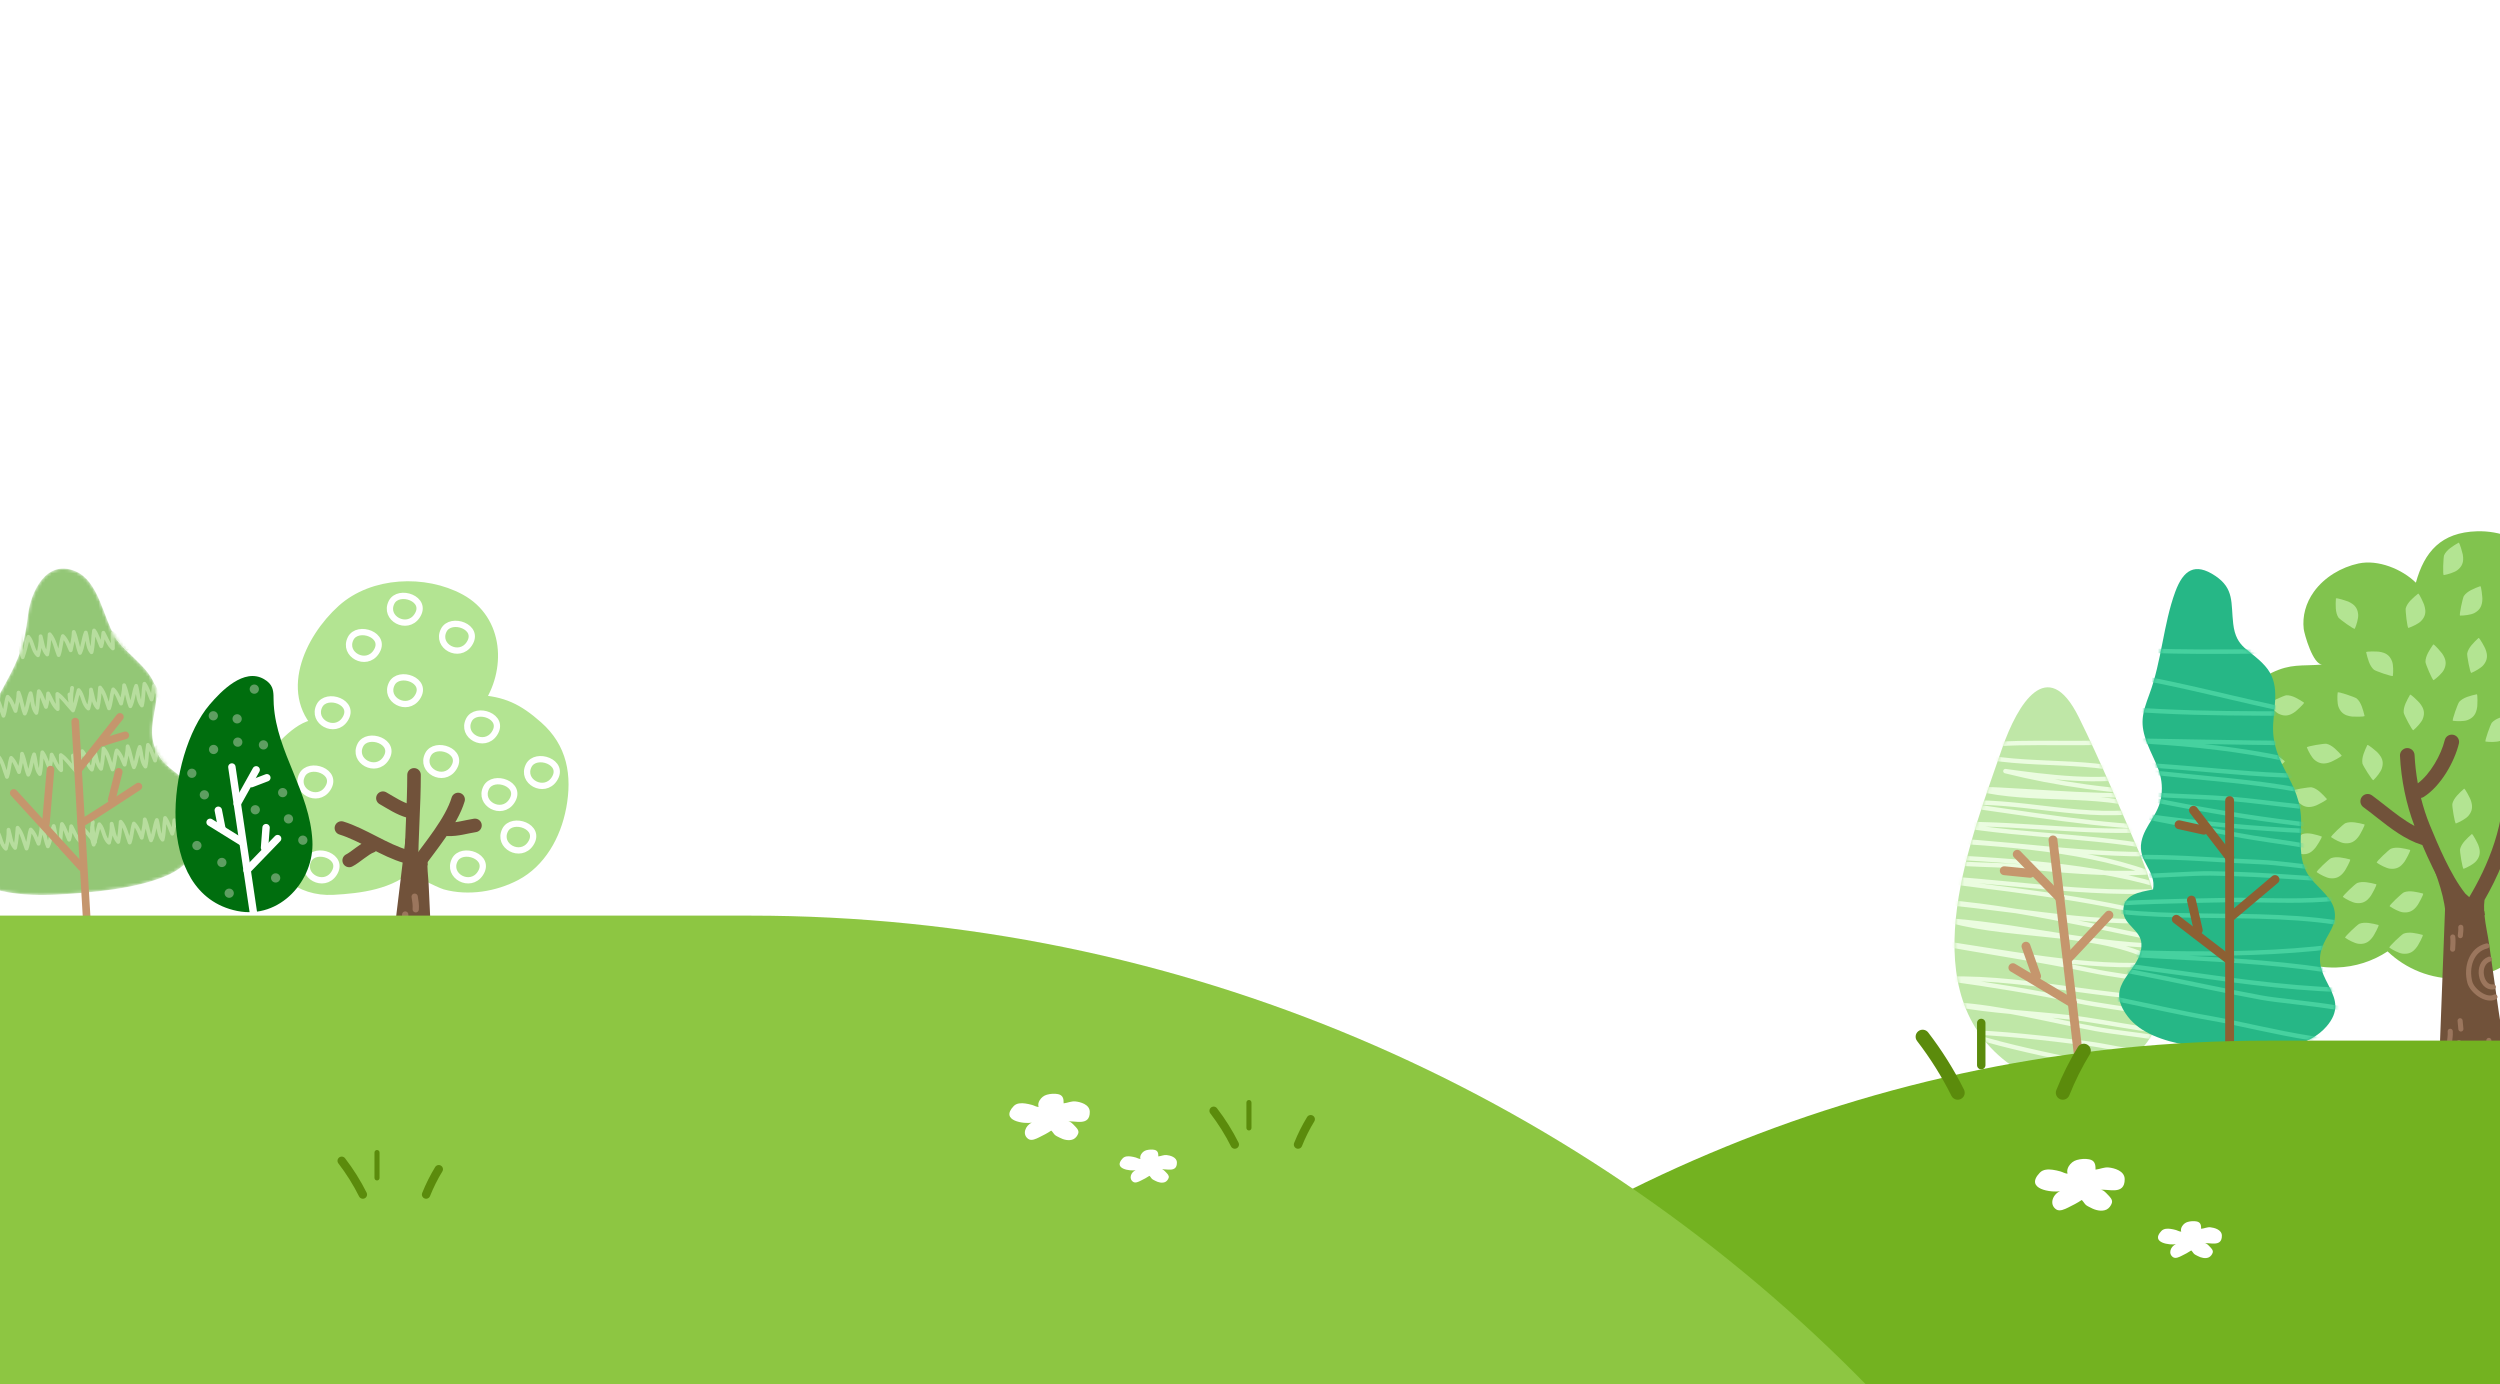 <svg width="800" height="443" viewBox="0 0 800 443" fill="none" xmlns="http://www.w3.org/2000/svg">
<rect y="306" width="800" height="317" fill="white"/>
<mask id="mask0_66_12503" style="mask-type:luminance" maskUnits="userSpaceOnUse" x="-2" y="0" width="800" height="403">
<path d="M798 0H-1.491V403H798V0Z" fill="white"/>
</mask>
<g mask="url(#mask0_66_12503)">
<path d="M346.776 252.002C344.644 237.77 340.815 219.465 322.776 212.052C308.766 206.294 287.365 204.894 274.649 214.11C271.902 194.384 252.346 184.839 236.141 198.562C240.84 174.435 234.646 149.375 207.083 141.973C183.2 135.556 160.07 140.859 148.786 162.345C145.318 146.947 122.814 141.559 112.219 153.129C108.146 111.461 27.727 87.08 -1.947 115.078C-13.443 125.927 -15.564 144.719 -19.445 159.09C-25.342 180.883 -30.072 203.706 -29.351 226.454C-28.598 250.146 -22.468 273.372 -23.55 297.075C-23.985 306.503 -26.996 316.928 -25.268 326.229C58.8 330.046 146.591 328.222 230.202 318.635C255.793 315.697 281.15 310.681 306.751 307.881C323.264 306.079 340.349 306.991 356.575 303.48C355.61 287.901 349.968 262.65 338.376 251.79" fill="white"/>
<path d="M476.69 321.594C494.878 308.189 512.112 289.428 532.474 279.491C538.232 276.681 544.394 275.631 550.545 274.04C560.016 271.59 568.765 266.054 578.299 264.336C576.878 258.015 575.669 250.91 572.816 245.013C569.221 237.558 565.795 229.487 561.044 222.711C556.823 216.697 551.118 213.261 545.72 208.542C541.987 205.276 540.322 201.15 537.288 197.364C529.419 187.544 516.534 181.414 503.935 183.068C488.918 185.051 469.659 194.49 463.221 208.807C451.025 193.058 429.316 194.522 422.083 214.491C414.151 191.234 396.302 172.569 368.718 179.865C344.803 186.186 327.378 202.295 328.291 226.55C317.611 214.916 295.414 221.449 291.989 236.763C267.724 202.656 185.83 221.523 174.026 260.582C169.455 275.716 176.975 293.066 180.75 307.468C186.477 329.293 193.742 351.448 205.683 370.824C218.123 390.995 235.007 408.091 245.866 429.184C250.183 437.584 252.76 448.115 258.89 455.326C333.71 416.797 408.933 371.524 476.69 321.583V321.594Z" fill="white"/>
<path d="M445.692 308.85C447.664 294.597 451.291 276.25 469.246 268.635C483.192 262.717 504.583 261.084 517.394 270.162C519.918 250.405 539.368 240.648 555.722 254.191C550.758 230.127 556.676 204.993 584.144 197.283C607.963 190.602 631.146 195.65 642.663 217.009C645.962 201.567 668.413 195.925 679.124 207.39C682.741 165.679 762.874 140.407 792.866 168.076C804.489 178.798 806.801 197.559 810.852 211.897C816.993 233.617 821.967 256.386 821.5 279.145C821.012 302.837 815.137 326.137 816.484 349.818C817.025 359.246 820.153 369.629 818.52 378.951C734.494 383.702 655.718 429.154 572 420.5C546.388 417.849 522.133 423.014 496.5 420.5C479.967 418.878 452.702 363.764 436.444 360.434C437.239 344.845 442.595 319.53 454.07 308.543" fill="white"/>
<path d="M563.301 156.633C571.605 138.53 593.08 135.019 604.651 152.826C607.09 128.37 620.241 106.152 648.758 106.99C673.479 107.722 694.106 119.451 698.73 143.281C706.493 129.526 729.591 130.841 736.411 144.978C752.297 106.247 836.333 106.035 856.696 141.393C864.586 155.095 861.203 173.697 860.789 188.587C860.163 211.144 858.127 234.37 850.894 255.941C843.365 278.413 830.797 298.892 825.018 321.905C822.716 331.058 822.6 341.918 818.273 350.328C736.655 329.785 653.117 302.784 575.794 269.537C552.134 259.366 529.3 247.255 505.576 237.212C490.284 230.732 473.655 226.691 459.136 218.653C457.068 217.507 479.233 184.482 481.046 181.311C486.943 171.035 492.15 157.375 502.883 151.023C513.88 144.511 528.643 142.252 541.115 144.023C544.222 144.469 565.698 151.426 563.301 156.633Z" fill="white"/>
</g>
<g filter="url(#filter0_f_66_12503)">
<g clip-path="url(#clip0_66_12503)">
<path fill-rule="evenodd" clip-rule="evenodd" d="M179.05 258.21C180.92 248.19 179.33 239.5 171.72 232.78C165.38 227.18 160.8 225 152.52 224.51C159.77 214.16 159.08 198.71 147.04 192.17C135.83 186.08 119.53 186.76 109.86 195.46C99.31 204.96 91.28 222.65 103.96 233.4C99.47 229.59 91.34 238.04 88.94 241.28C77.98 256.09 84.99 285.37 106.65 284.18C115.15 283.71 125.07 282.51 131.39 276.21C130.52 277.07 141.29 282.16 142.57 282.51C149.87 284.52 158.18 283.16 164.82 279.68C172.5 275.65 177.36 267.22 179.04 258.2L179.05 258.21Z" fill="#B3E492" stroke="#B3E492" stroke-width="4.34" stroke-linecap="round" stroke-linejoin="round"/>
<path d="M136.89 276.92C136.86 276.37 136.85 276.07 136.85 276.07L129.79 268.27L124.22 314.29L138.71 314.55C138.41 307.99 138.1 303.07 137.8 296.51C137.59 291.93 137.38 287.36 137.16 282.78C137.02 279.68 136.08 274.71 137.83 271.92C137.35 272.68 136.55 272.98 135.93 273.57C135.35 274.12 134.91 274.84 134.37 275.45" fill="#71523A"/>
<path d="M131.66 277.42C131.66 267.5 132.49 257.91 132.49 247.96" stroke="#71523A" stroke-width="4.34" stroke-linecap="round" stroke-linejoin="round"/>
<path d="M133.32 277C137.65 270.9 144.45 262.98 146.6 255.84" stroke="#71523A" stroke-width="4.34" stroke-linecap="round" stroke-linejoin="round"/>
<path d="M143.28 265.38C146.47 265.47 148.95 264.6 151.99 264.13" stroke="#71523A" stroke-width="4.34" stroke-linecap="round" stroke-linejoin="round"/>
<path d="M122.53 255.42C125.21 256.96 127.84 258.73 130.83 259.57" stroke="#71523A" stroke-width="4.34" stroke-linecap="round" stroke-linejoin="round"/>
<path d="M109.25 264.97C116.15 267.1 123.08 272.16 130 274.1" stroke="#71523A" stroke-width="4.34" stroke-linecap="round" stroke-linejoin="round"/>
<path d="M111.74 275.34C113.61 274.44 116.82 271.42 118.8 270.77" stroke="#71523A" stroke-width="4.34" stroke-linecap="round" stroke-linejoin="round"/>
<path d="M129.67 292.65V296.01" stroke="#9B765D" stroke-width="2.01" stroke-linecap="round" stroke-linejoin="round"/>
<path d="M134.71 301.38V305.41" stroke="#9B765D" stroke-width="2.01" stroke-linecap="round" stroke-linejoin="round"/>
<path d="M132.69 286.94C132.91 288.24 133.15 289.62 133.03 290.97" stroke="#9B765D" stroke-width="2.01" stroke-linecap="round" stroke-linejoin="round"/>
<path d="M120.36 208.68C124.02 203.19 114.44 199.9 112.21 204.32C109.63 209.43 117.16 213.47 120.36 208.68Z" stroke="white" stroke-width="2.01" stroke-linecap="round" stroke-linejoin="round"/>
<path d="M133.45 197.1C137.12 191.61 127.53 188.32 125.3 192.74C122.72 197.85 130.25 201.89 133.45 197.1Z" stroke="white" stroke-width="2.01" stroke-linecap="round" stroke-linejoin="round"/>
<path d="M150.15 206.05C153.82 200.56 144.23 197.27 142 201.69C139.42 206.8 146.95 210.84 150.15 206.05Z" stroke="white" stroke-width="2.01" stroke-linecap="round" stroke-linejoin="round"/>
<path d="M110.37 230.21C114.03 224.72 104.45 221.43 102.22 225.85C99.64 230.96 107.17 235.01 110.37 230.21Z" stroke="white" stroke-width="2.01" stroke-linecap="round" stroke-linejoin="round"/>
<path d="M133.53 223.16C137.2 217.67 127.61 214.38 125.38 218.8C122.8 223.91 130.33 227.95 133.53 223.16Z" stroke="white" stroke-width="2.01" stroke-linecap="round" stroke-linejoin="round"/>
<path d="M158.2 234.75C161.86 229.26 152.28 225.97 150.05 230.39C147.47 235.5 155 239.54 158.2 234.75Z" stroke="white" stroke-width="2.01" stroke-linecap="round" stroke-linejoin="round"/>
<path d="M104.83 252.37C108.5 246.88 98.91 243.59 96.68 248.01C94.1 253.12 101.63 257.17 104.83 252.37Z" stroke="white" stroke-width="2.01" stroke-linecap="round" stroke-linejoin="round"/>
<path d="M95.77 265.96C99.44 260.47 89.85 257.18 87.62 261.6C85.04 266.71 92.57 270.76 95.77 265.96Z" stroke="white" stroke-width="2.01" stroke-linecap="round" stroke-linejoin="round"/>
<path d="M123.46 242.8C127.13 237.31 117.54 234.02 115.31 238.44C112.73 243.55 120.26 247.59 123.46 242.8Z" stroke="white" stroke-width="2.01" stroke-linecap="round" stroke-linejoin="round"/>
<path d="M145.11 245.82C148.78 240.33 139.19 237.04 136.96 241.46C134.38 246.57 141.91 250.61 145.11 245.82Z" stroke="white" stroke-width="2.01" stroke-linecap="round" stroke-linejoin="round"/>
<path d="M153.67 279.56C157.34 274.07 147.75 270.78 145.52 275.2C142.94 280.31 150.47 284.35 153.67 279.56Z" stroke="white" stroke-width="2.01" stroke-linecap="round" stroke-linejoin="round"/>
<path d="M106.84 279.56C110.5 274.07 100.92 270.78 98.69 275.2C96.11 280.31 103.64 284.35 106.84 279.56Z" stroke="white" stroke-width="2.01" stroke-linecap="round" stroke-linejoin="round"/>
<path d="M163.74 256.4C167.41 250.91 157.82 247.62 155.59 252.04C153.01 257.15 160.54 261.2 163.74 256.4Z" stroke="white" stroke-width="2.01" stroke-linecap="round" stroke-linejoin="round"/>
<path d="M169.79 269.99C173.45 264.5 163.87 261.21 161.64 265.63C159.06 270.74 166.59 274.79 169.79 269.99Z" stroke="white" stroke-width="2.01" stroke-linecap="round" stroke-linejoin="round"/>
<path d="M177.34 249.35C181.01 243.86 171.42 240.57 169.19 244.99C166.61 250.1 174.14 254.14 177.34 249.35Z" stroke="white" stroke-width="2.01" stroke-linecap="round" stroke-linejoin="round"/>
<mask id="mask1_66_12503" style="mask-type:luminance" maskUnits="userSpaceOnUse" x="-16" y="181" width="82" height="106">
<path d="M-15.53 271.39C-15.84 266.05 -12.27 260.51 -7.93 256.11C-4.07 252.19 0.83 249.08 -1.62 244.14C-5.55 236.21 -4.28 229.68 -0.35 222.56C4.96 212.92 7.62 208.41 8.94 197C9.82 189.35 14.79 178.94 24.05 182.76C31.58 185.87 33.01 197.55 36.74 203.7C40.75 210.3 51.1 215.08 50.05 223.83C49.29 230.15 46.95 235.46 50.85 241.83C54.77 248.22 64.64 250.6 65.62 258.99C66.43 265.93 63.18 275.62 54.16 279.82C44.2 284.46 29.02 285.7 17.89 286.29C4.72 286.99 -10.42 284.77 -14.65 275.05C-15.17 273.85 -15.45 272.63 -15.52 271.39H-15.53Z" fill="white"/>
</mask>
<g mask="url(#mask1_66_12503)">
<path fill-rule="evenodd" clip-rule="evenodd" d="M-15.53 271.39C-15.84 266.05 -12.27 260.51 -7.93 256.11C-4.07 252.19 0.83 249.08 -1.62 244.14C-5.55 236.21 -4.28 229.68 -0.35 222.56C4.96 212.92 7.62 208.41 8.94 197C9.82 189.35 14.79 178.94 24.05 182.76C31.58 185.87 33.01 197.55 36.74 203.7C40.75 210.3 51.1 215.08 50.05 223.83C49.29 230.15 46.95 235.46 50.85 241.83C54.77 248.22 64.64 250.6 65.62 258.99C66.43 265.93 63.18 275.62 54.16 279.82C44.2 284.46 29.02 285.7 17.89 286.29C4.72 286.99 -10.42 284.77 -14.65 275.05C-15.17 273.85 -15.45 272.63 -15.52 271.39H-15.53Z" fill="#93C776"/>
<path d="M6.96 203.07C6.64 205.45 6.38 208.09 7.25 210.31C8.04 208.2 8.44 205.94 9.06 203.78C10.51 205.35 10.36 208.15 12.15 209.69C12.69 207.68 13.07 205.63 13 203.61C13.6 205.53 13.65 207.87 15.1 209.44C15.58 207.3 15.76 205.13 15.9 202.96C17.41 204.66 17.89 207.45 18.77 209.63C19.47 207.73 19.49 205.4 20.11 203.55C21.44 204.84 21.92 206.67 22.63 208.1C23.04 206.15 23.57 204.2 23.6 202.22C24.54 204.38 24.71 206.75 25.6 208.94C26.57 206.97 26.61 204.47 27.46 202.41C28.08 204.43 27.95 207.12 29.29 208.71C29.86 206.41 29.7 204.06 30.1 201.76C31.08 203.03 31.68 205.25 32.39 206.8C32.84 205.47 32.92 203.91 33.08 202.48C34.02 204.1 34.66 206.27 36.12 207.5C36.18 205.9 35.99 204.24 36.01 202.64C37.79 203.8 39.11 205.92 40.68 207.54C40.35 205.96 39.97 204.43 39.88 202.81" stroke="#B7DD9E" stroke-width="1.22" stroke-linecap="round" stroke-linejoin="round"/>
<path d="M-10.71 222.48C-11.03 224.86 -11.29 227.5 -10.42 229.72C-9.63 227.61 -9.24 225.35 -8.6 223.19C-7.15 224.76 -7.3 227.56 -5.51 229.1C-4.97 227.09 -4.59 225.04 -4.66 223.02C-4.06 224.94 -4.01 227.28 -2.56 228.85C-2.08 226.71 -1.9 224.54 -1.76 222.38C-0.25 224.08 0.22 226.87 1.11 229.05C1.81 227.15 1.82 224.82 2.45 222.96C3.78 224.25 4.26 226.08 4.96 227.51C5.37 225.56 5.9 223.61 5.93 221.63C6.87 223.79 7.03 226.15 7.93 228.35C8.9 226.38 8.94 223.88 9.79 221.83C10.41 223.85 10.28 226.54 11.62 228.13C12.19 225.83 12.04 223.48 12.43 221.18C13.41 222.45 14 224.67 14.72 226.22C15.17 224.89 15.25 223.33 15.41 221.9C16.35 223.52 16.99 225.69 18.46 226.92C18.52 225.32 18.33 223.66 18.35 222.06C20.13 223.22 21.45 225.34 23.02 226.96C22.69 225.38 22.3 223.85 22.22 222.23" stroke="#B7DD9E" stroke-width="1.22" stroke-linecap="round" stroke-linejoin="round"/>
<path d="M23.07 220.11C22.75 222.49 22.49 225.13 23.36 227.35C24.15 225.24 24.55 222.98 25.18 220.82C26.63 222.39 26.48 225.19 28.27 226.73C28.81 224.72 29.19 222.67 29.12 220.65C29.72 222.57 29.77 224.91 31.22 226.48C31.7 224.34 31.88 222.17 32.02 220.01C33.53 221.71 34.01 224.5 34.89 226.68C35.59 224.78 35.61 222.45 36.23 220.6C37.56 221.89 38.04 223.72 38.75 225.15C39.16 223.2 39.69 221.25 39.72 219.27C40.66 221.43 40.82 223.79 41.72 225.99C42.69 224.02 42.73 221.52 43.58 219.46C44.2 221.48 44.07 224.17 45.41 225.76C45.98 223.45 45.82 221.1 46.22 218.8C47.2 220.07 47.8 222.29 48.51 223.84C48.96 222.51 49.04 220.95 49.2 219.52C50.14 221.14 50.78 223.31 52.24 224.54C52.3 222.94 52.11 221.28 52.13 219.68C53.9 220.84 55.23 222.96 56.8 224.58C56.48 223 56.09 221.47 56 219.85" stroke="#B7DD9E" stroke-width="1.22" stroke-linecap="round" stroke-linejoin="round"/>
<path d="M-9.58 242.03C-9.9 244.41 -10.16 247.05 -9.29 249.28C-8.5 247.17 -8.1 244.91 -7.48 242.75C-6.03 244.32 -6.18 247.12 -4.39 248.66C-3.85 246.65 -3.47 244.6 -3.54 242.58C-2.94 244.5 -2.89 246.84 -1.44 248.41C-0.96 246.27 -0.78 244.1 -0.64 241.94C0.88 243.64 1.35 246.43 2.23 248.61C2.93 246.71 2.95 244.38 3.57 242.52C4.9 243.81 5.38 245.64 6.08 247.07C6.49 245.12 7.02 243.17 7.05 241.19C7.99 243.35 8.15 245.72 9.05 247.91C10.02 245.94 10.06 243.44 10.91 241.39C11.53 243.41 11.4 246.1 12.74 247.69C13.31 245.39 13.15 243.04 13.55 240.74C14.53 242.01 15.13 244.23 15.84 245.78C16.29 244.45 16.37 242.9 16.53 241.46C17.47 243.08 18.11 245.25 19.57 246.48C19.63 244.88 19.44 243.22 19.46 241.62C21.24 242.77 22.56 244.9 24.13 246.52C23.8 244.94 23.42 243.41 23.33 241.79" stroke="#B7DD9E" stroke-width="1.22" stroke-linecap="round" stroke-linejoin="round"/>
<path d="M24.21 239.66C23.89 242.04 23.63 244.68 24.5 246.9C25.29 244.79 25.69 242.53 26.31 240.37C27.76 241.94 27.61 244.74 29.4 246.28C29.94 244.27 30.32 242.22 30.25 240.2C30.85 242.12 30.9 244.46 32.35 246.03C32.83 243.89 33.01 241.72 33.15 239.56C34.66 241.26 35.14 244.05 36.02 246.23C36.72 244.33 36.74 242 37.36 240.14C38.69 241.43 39.17 243.26 39.88 244.69C40.29 242.74 40.82 240.79 40.85 238.81C41.79 240.97 41.96 243.33 42.85 245.53C43.82 243.56 43.86 241.06 44.71 239.01C45.33 241.03 45.2 243.72 46.54 245.31C47.11 243 46.95 240.66 47.35 238.35C48.33 239.63 48.93 241.84 49.63 243.39C50.08 242.06 50.16 240.5 50.32 239.07C51.26 240.69 51.9 242.86 53.36 244.09C53.42 242.49 53.23 240.83 53.25 239.23C55.03 240.38 56.35 242.51 57.92 244.13C57.6 242.55 57.21 241.02 57.12 239.4" stroke="#B7DD9E" stroke-width="1.22" stroke-linecap="round" stroke-linejoin="round"/>
<path d="M-3.31 264.97C-3.63 267.35 -3.89 269.99 -3.02 272.21C-2.23 270.1 -1.84 267.84 -1.21 265.68C0.24 267.25 0.09 270.05 1.88 271.59C2.42 269.58 2.8 267.53 2.73 265.51C3.33 267.43 3.38 269.77 4.83 271.34C5.3 269.2 5.49 267.03 5.63 264.87C7.14 266.57 7.62 269.36 8.5 271.54C9.2 269.64 9.21 267.31 9.84 265.45C11.17 266.74 11.65 268.57 12.35 270C12.76 268.05 13.29 266.1 13.32 264.12C14.26 266.28 14.43 268.64 15.32 270.84C16.29 268.87 16.33 266.37 17.18 264.32C17.8 266.34 17.67 269.03 19.01 270.62C19.58 268.32 19.43 265.97 19.82 263.67C20.8 264.94 21.39 267.16 22.11 268.71C22.56 267.38 22.64 265.82 22.8 264.39C23.74 266.01 24.38 268.18 25.85 269.4C25.91 267.8 25.72 266.14 25.74 264.54C27.51 265.7 28.84 267.82 30.41 269.44C30.08 267.86 29.7 266.33 29.61 264.71" stroke="#B7DD9E" stroke-width="1.22" stroke-linecap="round" stroke-linejoin="round"/>
<path d="M29.69 263.05C29.37 265.43 29.11 268.07 29.98 270.29C30.77 268.18 31.16 265.92 31.79 263.76C33.24 265.33 33.09 268.13 34.88 269.67C35.42 267.66 35.8 265.61 35.73 263.59C36.33 265.51 36.38 267.85 37.83 269.42C38.3 267.28 38.49 265.11 38.63 262.95C40.14 264.65 40.62 267.44 41.5 269.62C42.2 267.72 42.21 265.39 42.84 263.53C44.17 264.82 44.65 266.65 45.36 268.08C45.77 266.13 46.3 264.18 46.33 262.2C47.27 264.36 47.44 266.72 48.33 268.92C49.3 266.95 49.34 264.45 50.19 262.4C50.81 264.42 50.68 267.11 52.02 268.7C52.59 266.4 52.44 264.05 52.83 261.75C53.81 263.02 54.4 265.24 55.11 266.79C55.56 265.46 55.64 263.9 55.8 262.47C56.74 264.09 57.38 266.26 58.85 267.48C58.91 265.88 58.72 264.22 58.74 262.62C60.51 263.78 61.84 265.9 63.41 267.52C63.08 265.94 62.69 264.41 62.61 262.79" stroke="#B7DD9E" stroke-width="1.22" stroke-linecap="round" stroke-linejoin="round"/>
<path d="M63.47 260.68C63.15 263.06 62.89 265.7 63.76 267.92C64.55 265.81 64.94 263.55 65.57 261.39C67.02 262.96 66.87 265.76 68.66 267.3C69.2 265.29 69.58 263.24 69.51 261.22C70.11 263.14 70.16 265.48 71.61 267.05C72.09 264.91 72.27 262.74 72.41 260.58C73.93 262.28 74.4 265.07 75.28 267.25C75.98 265.35 75.99 263.02 76.62 261.16C77.95 262.45 78.43 264.28 79.13 265.71C79.54 263.76 80.07 261.81 80.1 259.83C81.04 261.99 81.2 264.35 82.1 266.55C83.07 264.58 83.11 262.08 83.96 260.02C84.58 262.04 84.45 264.73 85.79 266.32C86.36 264.02 86.21 261.67 86.6 259.37C87.58 260.64 88.17 262.86 88.88 264.41C89.33 263.08 89.41 261.52 89.57 260.09C90.51 261.71 91.15 263.88 92.62 265.11C92.68 263.51 92.49 261.85 92.51 260.25C94.29 261.41 95.61 263.53 97.18 265.15C96.85 263.57 96.47 262.04 96.38 260.42" stroke="#B7DD9E" stroke-width="1.22" stroke-linecap="round" stroke-linejoin="round"/>
</g>
<path d="M24.08 230.91L28.41 305.39" stroke="#C5966D" stroke-width="2.45" stroke-linecap="round" stroke-linejoin="round"/>
<path d="M4.4 253.74L26.12 277.55" stroke="#C5966D" stroke-width="2.45" stroke-linecap="round" stroke-linejoin="round"/>
<path d="M14.67 263.55L16.16 246.28" stroke="#C5966D" stroke-width="2.45" stroke-linecap="round" stroke-linejoin="round"/>
<path d="M25.02 246.35L38.37 229.4" stroke="#C5966D" stroke-width="2.45" stroke-linecap="round" stroke-linejoin="round"/>
<path d="M32.83 237.58C34.18 237.04 40.09 235.31 40.09 235.31" stroke="#C5966D" stroke-width="2.45" stroke-linecap="round" stroke-linejoin="round"/>
<path d="M26.02 263.39C27.38 262.85 44.29 251.7 44.29 251.7" stroke="#C5966D" stroke-width="2.45" stroke-linecap="round" stroke-linejoin="round"/>
<path d="M38 246.98L35.75 255.89" stroke="#C5966D" stroke-width="2.45" stroke-linecap="round" stroke-linejoin="round"/>
<path fill-rule="evenodd" clip-rule="evenodd" d="M87.6 225.5C88.58 240.91 99.16 253.32 99.97 269.13C100.61 281.56 89.72 294.32 75.87 291.5C48.75 285.98 53.46 241.51 67.05 225.52C70.8 221.1 78.09 213.63 84.46 217.31C85.86 218.11 86.61 218.99 87.03 219.94C87.71 221.52 87.46 223.34 87.6 225.5Z" fill="#006E0E"/>
<path d="M71.01 265.19L69.85 259.28" stroke="white" stroke-width="2.37" stroke-linecap="round" stroke-linejoin="round"/>
<path d="M74.2 245.44L83.15 305.99" stroke="white" stroke-width="2.37" stroke-linecap="round" stroke-linejoin="round"/>
<path d="M67.23 263.14L77.43 269.45" stroke="white" stroke-width="2.37" stroke-linecap="round" stroke-linejoin="round"/>
<path d="M79.05 278.48L88.84 268.35" stroke="white" stroke-width="2.37" stroke-linecap="round" stroke-linejoin="round"/>
<path d="M84.65 271.28L85.14 264.84" stroke="white" stroke-width="2.37" stroke-linecap="round" stroke-linejoin="round"/>
<path d="M75.91 257.23L81.97 246.35" stroke="white" stroke-width="2.37" stroke-linecap="round" stroke-linejoin="round"/>
<path d="M80.46 250.77L85.39 248.88" stroke="white" stroke-width="2.37" stroke-linecap="round" stroke-linejoin="round"/>
<path fill-rule="evenodd" clip-rule="evenodd" d="M77.35 229.81C77.47 230.62 76.91 231.37 76.1 231.49C75.29 231.61 74.54 231.05 74.42 230.24C74.3 229.43 74.86 228.68 75.67 228.56C76.48 228.44 77.23 229 77.35 229.81Z" fill="#5E9E61"/>
<path fill-rule="evenodd" clip-rule="evenodd" d="M69.81 239.61C69.93 240.42 69.37 241.17 68.56 241.29C67.75 241.41 67 240.85 66.88 240.04C66.76 239.23 67.32 238.48 68.13 238.36C68.94 238.24 69.69 238.8 69.81 239.61Z" fill="#5E9E61"/>
<path fill-rule="evenodd" clip-rule="evenodd" d="M91.92 253.42C92.04 254.23 91.48 254.98 90.67 255.1C89.86 255.22 89.11 254.66 88.99 253.85C88.87 253.04 89.43 252.29 90.24 252.17C91.05 252.05 91.8 252.61 91.92 253.42Z" fill="#5E9E61"/>
<path fill-rule="evenodd" clip-rule="evenodd" d="M66.86 254.13C66.98 254.94 66.42 255.69 65.61 255.81C64.8 255.93 64.05 255.37 63.93 254.56C63.81 253.75 64.37 253 65.18 252.88C65.99 252.76 66.74 253.32 66.86 254.13Z" fill="#5E9E61"/>
<path fill-rule="evenodd" clip-rule="evenodd" d="M85.77 238.15C85.89 238.96 85.33 239.71 84.52 239.83C83.71 239.95 82.96 239.39 82.84 238.58C82.72 237.77 83.28 237.02 84.09 236.9C84.9 236.78 85.65 237.34 85.77 238.15Z" fill="#5E9E61"/>
<path fill-rule="evenodd" clip-rule="evenodd" d="M82.84 220.31C82.96 221.12 82.4 221.87 81.59 221.99C80.78 222.11 80.03 221.55 79.91 220.74C79.79 219.93 80.35 219.18 81.16 219.06C81.97 218.94 82.72 219.5 82.84 220.31Z" fill="#5E9E61"/>
<path fill-rule="evenodd" clip-rule="evenodd" d="M64.47 270.36C64.59 271.17 64.03 271.92 63.22 272.04C62.41 272.16 61.66 271.6 61.54 270.79C61.42 269.98 61.98 269.23 62.79 269.11C63.6 268.99 64.35 269.55 64.47 270.36Z" fill="#5E9E61"/>
<path fill-rule="evenodd" clip-rule="evenodd" d="M83.15 258.91C83.27 259.72 82.71 260.47 81.9 260.59C81.09 260.71 80.34 260.15 80.22 259.34C80.1 258.53 80.66 257.78 81.47 257.66C82.28 257.54 83.03 258.1 83.15 258.91Z" fill="#5E9E61"/>
<path fill-rule="evenodd" clip-rule="evenodd" d="M98.37 268.64C98.49 269.45 97.93 270.2 97.12 270.32C96.31 270.44 95.56 269.88 95.44 269.07C95.32 268.26 95.88 267.51 96.69 267.39C97.5 267.27 98.25 267.83 98.37 268.64Z" fill="#5E9E61"/>
<path fill-rule="evenodd" clip-rule="evenodd" d="M89.67 280.72C89.79 281.53 89.23 282.28 88.42 282.4C87.61 282.52 86.86 281.96 86.74 281.15C86.62 280.34 87.18 279.59 87.99 279.47C88.8 279.35 89.55 279.91 89.67 280.72Z" fill="#5E9E61"/>
<path fill-rule="evenodd" clip-rule="evenodd" d="M72.46 275.77C72.58 276.58 72.02 277.33 71.21 277.45C70.4 277.57 69.65 277.01 69.53 276.2C69.41 275.39 69.97 274.64 70.78 274.52C71.59 274.4 72.34 274.96 72.46 275.77Z" fill="#5E9E61"/>
<path fill-rule="evenodd" clip-rule="evenodd" d="M74.81 285.61C74.93 286.42 74.37 287.17 73.56 287.29C72.75 287.41 72 286.85 71.88 286.04C71.76 285.23 72.32 284.48 73.13 284.36C73.94 284.24 74.69 284.8 74.81 285.61Z" fill="#5E9E61"/>
<path fill-rule="evenodd" clip-rule="evenodd" d="M93.77 261.83C93.89 262.64 93.33 263.39 92.52 263.51C91.71 263.63 90.96 263.07 90.84 262.26C90.72 261.45 91.28 260.7 92.09 260.58C92.9 260.46 93.65 261.02 93.77 261.83Z" fill="#5E9E61"/>
<path fill-rule="evenodd" clip-rule="evenodd" d="M69.72 228.84C69.84 229.65 69.28 230.4 68.47 230.52C67.66 230.64 66.91 230.08 66.79 229.27C66.67 228.46 67.23 227.71 68.04 227.59C68.85 227.47 69.6 228.03 69.72 228.84Z" fill="#5E9E61"/>
<path fill-rule="evenodd" clip-rule="evenodd" d="M62.85 247.23C62.97 248.04 62.41 248.79 61.6 248.91C60.79 249.03 60.04 248.47 59.92 247.66C59.8 246.85 60.36 246.1 61.17 245.98C61.98 245.86 62.73 246.42 62.85 247.23Z" fill="#5E9E61"/>
<path fill-rule="evenodd" clip-rule="evenodd" d="M77.55 237.27C77.67 238.08 77.11 238.83 76.3 238.95C75.49 239.07 74.74 238.51 74.62 237.7C74.5 236.89 75.06 236.14 75.87 236.02C76.68 235.9 77.43 236.46 77.55 237.27Z" fill="#5E9E61"/>
</g>
<g clip-path="url(#clip1_66_12503)">
<path fill-rule="evenodd" clip-rule="evenodd" d="M860.31 267.21C860.31 267.21 860.31 267.17 860.31 267.15C860.31 266.92 860.28 266.7 860.27 266.47C860.27 266.43 860.27 266.39 860.27 266.35C859.74 256.43 854.64 247.79 847.08 242.41C844.94 240.62 842.57 239 839.98 237.57C845.16 229.74 849.39 220.51 843.88 212.08C840.33 206.65 834.23 202.34 826.57 200.34C826.02 200.2 822.99 199.88 820.03 199.7C820.16 198.48 820.22 197.25 820.18 195.99C819.76 181.23 807.43 169.59 792.66 170.01C781.15 170.34 775.81 176.55 773.08 186.46C768.66 182.13 761 178.97 754.74 180.31C749.18 181.51 743.83 184.68 740.47 189.32C737.84 192.96 736.72 197.18 737.19 201.27C737.37 202.84 740.17 212.9 743.22 212.65C736.34 213.2 733.13 212.31 726.97 215.28C722.46 217.46 718.8 220.53 716.08 223.98C710.74 230.75 708.75 239.19 710.85 246.82C711.08 247.66 711.33 248.49 711.71 249.28C712.04 249.96 712.64 250.56 713 251.24C713.81 252.72 715.53 253.55 716.98 254.58C717.64 255.05 718.3 255.52 718.96 255.99C719.56 256.41 721.91 257.63 722.45 258.28C717.82 263.93 715.13 271.2 715.35 279.08C715.85 296.43 730.32 310.1 747.67 309.6C753.72 309.43 759.32 307.55 764.03 304.45C769.89 310.05 777.9 313.4 786.64 313.15C798.4 312.81 808.46 306.05 813.58 296.33C814.34 296.46 815.1 296.58 815.87 296.68C820.1 298.61 824.82 299.63 829.78 299.48C845.69 299.02 858.49 286.82 860.13 271.43C860.3 270.04 860.36 268.64 860.3 267.22L860.31 267.21Z" fill="#81C34E"/>
<path d="M816.47 245.28C815.32 244.71 813.91 245.18 813.34 246.33C811.42 250.2 808.83 253.3 805.66 255.59C805.82 252.79 805.77 249.95 805.44 247.1C805.29 245.82 804.14 244.91 802.85 245.05C801.57 245.2 800.65 246.36 800.8 247.64C802.58 262.85 795.72 277.8 790.15 287.09L788.88 285.93C784.1 279.91 780.01 270.01 777.53 264C776.41 261.29 775.47 258.37 774.71 255.34C775.01 255.29 775.32 255.19 775.59 255.02C781.1 251.51 785.42 243.78 786.84 237.97C787.15 236.72 786.38 235.45 785.13 235.15C783.87 234.84 782.61 235.61 782.31 236.87C781.19 241.49 777.71 247.72 773.7 250.66C773.16 247.67 772.81 244.62 772.66 241.6C772.6 240.31 771.5 239.32 770.21 239.38C768.96 239.45 767.93 240.54 767.99 241.83C768.36 249.54 770.01 257.44 772.63 264.29C769.38 262.57 766.3 260.15 763.29 257.79C761.89 256.69 760.45 255.56 759.03 254.52C757.99 253.76 756.53 253.99 755.77 255.04C755.01 256.08 755.24 257.54 756.29 258.3C757.64 259.28 758.99 260.34 760.41 261.46C764.92 265.01 769.58 268.67 775.09 270.4C775.11 270.4 775.13 270.4 775.15 270.41C777.14 275.05 779.69 280.55 782.63 285.18L780.31 346.43L803.01 344.68C801.56 334.46 801 333.61 799.54 323.39C798.53 316.26 797.51 309.14 796.5 302.01C796.14 299.44 795.35 296.09 795.03 292.81L795.2 292.89C795.08 292.03 795.01 291.56 795.01 291.56L794.93 291.49C794.87 290.28 794.89 289.1 795.04 287.99C799.01 281.09 803.36 271.66 805.03 261.29C805.35 261.26 805.67 261.16 805.96 260.99C810.9 258.17 814.78 253.94 817.52 248.43C818.09 247.28 817.62 245.87 816.47 245.3V245.28Z" fill="#71523A"/>
<path d="M782.38 296.69C783.47 290.74 780.57 282.46 778.46 276.94C782.62 281.94 784.62 289.02 788.55 294.08" fill="#71523A"/>
<path d="M752.8 193.27C753.9 194.07 754.51 195.13 754.62 196.74C754.7 197.88 754.06 200.05 753.54 201.19C753.37 201.56 748.62 198.12 748.28 197.59C747.25 195.97 747.38 193.51 747.49 191.53C747.51 191.14 751.13 192.37 751.39 192.48C751.92 192.72 752.39 192.98 752.8 193.27Z" fill="#B3E492"/>
<path d="M788.21 179.05C788.15 180.41 787.6 181.5 786.32 182.48C785.41 183.17 783.25 183.83 782.01 184.03C781.61 184.09 781.87 178.23 782.12 177.66C782.91 175.9 785.03 174.67 786.74 173.66C787.08 173.46 788.04 177.16 788.09 177.44C788.19 178.02 788.23 178.55 788.21 179.05Z" fill="#B3E492"/>
<path d="M733.1 228.56C731.86 229.12 730.63 229.12 729.19 228.41C728.16 227.91 726.6 226.28 725.87 225.25C725.63 224.92 730.99 222.52 731.61 222.49C733.53 222.4 735.59 223.74 737.26 224.82C737.59 225.03 734.72 227.56 734.49 227.73C734.02 228.08 733.56 228.35 733.11 228.56H733.1Z" fill="#B3E492"/>
<path d="M776.08 195.07C776.23 196.43 775.85 197.59 774.73 198.75C773.94 199.57 771.9 200.55 770.7 200.94C770.32 201.06 769.67 195.23 769.84 194.63C770.35 192.77 772.26 191.23 773.8 189.97C774.11 189.72 775.62 193.23 775.71 193.5C775.89 194.06 776.02 194.58 776.07 195.07H776.08Z" fill="#B3E492"/>
<path d="M762.75 208.88C764.04 209.34 764.92 210.18 765.48 211.69C765.88 212.76 765.88 215.02 765.71 216.27C765.66 216.67 760.12 214.72 759.65 214.31C758.2 213.05 757.63 210.65 757.17 208.72C757.08 208.34 760.9 208.49 761.18 208.53C761.76 208.61 762.28 208.72 762.75 208.89V208.88Z" fill="#B3E492"/>
<path d="M782.25 210.5C782.78 211.76 782.75 212.98 782.01 214.41C781.48 215.43 779.81 216.94 778.77 217.65C778.44 217.88 776.16 212.47 776.15 211.84C776.11 209.92 777.5 207.89 778.62 206.25C778.84 205.92 781.29 208.86 781.46 209.09C781.79 209.57 782.06 210.03 782.25 210.49V210.5Z" fill="#B3E492"/>
<path d="M772.53 304.04C771.53 304.97 770.37 305.36 768.77 305.16C767.64 305.02 765.64 303.97 764.61 303.24C764.28 303.01 768.57 299 769.15 298.77C770.94 298.07 773.32 298.68 775.25 299.16C775.63 299.26 773.73 302.57 773.56 302.81C773.22 303.29 772.88 303.7 772.52 304.04H772.53Z" fill="#B3E492"/>
<path d="M753.87 268.69C752.87 269.62 751.71 270.01 750.12 269.81C748.99 269.67 746.98 268.62 745.96 267.89C745.63 267.66 749.92 263.66 750.51 263.42C752.3 262.72 754.68 263.32 756.61 263.81C756.99 263.91 755.09 267.22 754.92 267.46C754.58 267.94 754.24 268.35 753.88 268.69H753.87Z" fill="#B3E492"/>
<path d="M749.27 279.9C748.27 280.83 747.11 281.22 745.52 281.02C744.39 280.87 742.38 279.83 741.36 279.1C741.03 278.87 745.32 274.86 745.91 274.63C747.7 273.93 750.08 274.54 752.02 275.02C752.4 275.12 750.5 278.43 750.33 278.66C749.99 279.14 749.65 279.55 749.29 279.89L749.27 279.9Z" fill="#B3E492"/>
<path d="M768.49 276.85C767.49 277.78 766.33 278.17 764.73 277.97C763.6 277.83 761.6 276.78 760.57 276.05C760.24 275.82 764.53 271.81 765.11 271.58C766.9 270.88 769.28 271.49 771.21 271.97C771.59 272.07 769.69 275.38 769.52 275.62C769.18 276.1 768.84 276.51 768.48 276.85H768.49Z" fill="#B3E492"/>
<path d="M758.37 300.87C757.37 301.8 756.21 302.19 754.61 301.99C753.48 301.85 751.48 300.8 750.45 300.07C750.12 299.84 754.41 295.83 755 295.6C756.79 294.9 759.17 295.51 761.1 295.99C761.48 296.09 759.58 299.4 759.41 299.64C759.07 300.12 758.73 300.53 758.37 300.87Z" fill="#B3E492"/>
<path d="M757.67 287.84C756.67 288.77 755.51 289.16 753.91 288.96C752.78 288.82 750.78 287.77 749.75 287.04C749.42 286.81 753.71 282.8 754.29 282.57C756.08 281.87 758.46 282.48 760.39 282.96C760.77 283.06 758.87 286.37 758.7 286.61C758.36 287.09 758.02 287.5 757.66 287.84H757.67Z" fill="#B3E492"/>
<path d="M772.62 290.81C771.62 291.74 770.46 292.13 768.87 291.93C767.74 291.79 765.74 290.74 764.71 290.01C764.38 289.78 768.67 285.77 769.26 285.54C771.05 284.84 773.43 285.45 775.36 285.93C775.74 286.03 773.84 289.34 773.67 289.58C773.34 290.06 772.99 290.47 772.63 290.81H772.62Z" fill="#B3E492"/>
<path d="M790.99 257.4C791.2 258.75 790.88 259.93 789.82 261.14C789.06 262 787.08 263.07 785.9 263.51C785.52 263.65 784.61 257.86 784.75 257.24C785.17 255.36 787.01 253.73 788.49 252.4C788.78 252.14 790.46 255.57 790.56 255.84C790.77 256.39 790.92 256.9 790.99 257.39V257.4Z" fill="#B3E492"/>
<path d="M793.46 271.91C793.67 273.26 793.35 274.44 792.29 275.65C791.53 276.51 789.55 277.58 788.37 278.02C787.99 278.16 787.08 272.37 787.22 271.75C787.64 269.87 789.48 268.24 790.96 266.91C791.25 266.65 792.93 270.08 793.03 270.35C793.24 270.9 793.39 271.41 793.46 271.9V271.91Z" fill="#B3E492"/>
<path d="M761.8 242.04C762.52 243.2 762.68 244.41 762.17 245.94C761.81 247.03 760.4 248.79 759.48 249.65C759.19 249.93 756.09 244.94 755.98 244.33C755.64 242.44 756.69 240.22 757.54 238.42C757.71 238.06 760.59 240.57 760.79 240.78C761.19 241.2 761.53 241.62 761.79 242.04H761.8Z" fill="#B3E492"/>
<path d="M802.8 234.4C802.34 235.68 801.48 236.56 799.97 237.11C798.89 237.5 796.64 237.48 795.39 237.3C794.99 237.24 796.98 231.72 797.4 231.25C798.67 229.81 801.07 229.26 803.01 228.81C803.39 228.72 803.21 232.54 803.17 232.83C803.09 233.41 802.97 233.93 802.8 234.4Z" fill="#B3E492"/>
<path d="M792.34 227.75C791.88 229.03 791.02 229.91 789.51 230.46C788.43 230.85 786.18 230.83 784.93 230.65C784.53 230.59 786.53 225.07 786.94 224.6C788.22 223.16 790.61 222.61 792.55 222.17C792.93 222.08 792.75 225.9 792.71 226.18C792.63 226.76 792.51 227.28 792.34 227.75Z" fill="#B3E492"/>
<path d="M726.59 246.87C725.3 247.3 724.08 247.18 722.71 246.33C721.74 245.73 720.35 243.95 719.72 242.86C719.52 242.51 725.08 240.65 725.71 240.68C727.63 240.78 729.55 242.32 731.1 243.56C731.41 243.81 728.3 246.03 728.05 246.18C727.55 246.48 727.06 246.71 726.59 246.87Z" fill="#B3E492"/>
<path d="M739.88 272.36C738.82 273.22 737.64 273.54 736.06 273.23C734.94 273.01 733.01 271.84 732.03 271.04C731.72 270.78 736.26 267.07 736.86 266.88C738.7 266.3 741.03 267.06 742.92 267.67C743.3 267.79 741.18 270.97 740.99 271.2C740.62 271.66 740.25 272.04 739.87 272.36H739.88Z" fill="#B3E492"/>
<path d="M744.32 244.25C742.97 244.46 741.79 244.14 740.58 243.09C739.72 242.34 738.64 240.35 738.2 239.18C738.06 238.8 743.85 237.87 744.47 238.01C746.35 238.43 747.98 240.26 749.32 241.74C749.58 242.03 746.15 243.72 745.88 243.82C745.33 244.03 744.82 244.18 744.33 244.26L744.32 244.25Z" fill="#B3E492"/>
<path d="M739.6 258.18C738.25 258.39 737.07 258.07 735.86 257.02C735 256.27 733.92 254.28 733.48 253.11C733.34 252.73 739.13 251.8 739.74 251.94C741.62 252.36 743.26 254.19 744.59 255.67C744.85 255.96 741.42 257.65 741.15 257.75C740.6 257.96 740.09 258.11 739.6 258.19V258.18Z" fill="#B3E492"/>
<path d="M751.06 228.96C749.77 228.51 748.88 227.67 748.31 226.17C747.91 225.1 747.89 222.84 748.06 221.59C748.11 221.19 753.66 223.1 754.14 223.51C755.6 224.76 756.18 227.15 756.66 229.08C756.75 229.46 752.93 229.33 752.65 229.3C752.07 229.23 751.55 229.12 751.08 228.95L751.06 228.96Z" fill="#B3E492"/>
<path d="M795.75 209.09C795.99 210.43 795.7 211.62 794.67 212.86C793.94 213.74 791.98 214.86 790.81 215.33C790.44 215.48 789.38 209.71 789.5 209.09C789.88 207.2 791.67 205.52 793.12 204.16C793.41 203.89 795.17 207.28 795.28 207.55C795.5 208.09 795.66 208.6 795.75 209.09Z" fill="#B3E492"/>
<path d="M775.16 226.26C775.78 227.47 775.85 228.69 775.23 230.18C774.78 231.23 773.24 232.88 772.26 233.67C771.95 233.92 769.25 228.71 769.19 228.09C769 226.18 770.23 224.05 771.21 222.32C771.41 221.98 774.08 224.71 774.26 224.93C774.63 225.38 774.93 225.82 775.16 226.27V226.26Z" fill="#B3E492"/>
<path d="M794.19 193.14C793.9 194.47 793.17 195.46 791.74 196.2C790.72 196.73 788.49 197.01 787.23 196.99C786.83 196.99 788.08 191.25 788.43 190.73C789.5 189.13 791.81 188.28 793.67 187.58C794.04 187.44 794.36 191.25 794.36 191.54C794.36 192.12 794.31 192.66 794.2 193.14H794.19Z" fill="#B3E492"/>
<path d="M796.61 306.92C792.23 308.4 793.79 316.38 797.87 315.81" stroke="#9B765D" stroke-width="1.63" stroke-linecap="round" stroke-linejoin="round"/>
<path d="M795.8 302.69C790.74 303.89 789.1 309.6 790.35 314.31C791.06 316.98 795.51 320.52 798.38 319.02" stroke="#9B765D" stroke-width="1.63" stroke-linecap="round" stroke-linejoin="round"/>
<path d="M784.07 330.01C784.21 331.48 783.8 332.76 783.85 334.13" stroke="#9B765D" stroke-width="1.63" stroke-linecap="round" stroke-linejoin="round"/>
<path d="M786.87 333.64C786.72 334.31 786.65 335.01 786.66 335.71" stroke="#9B765D" stroke-width="1.63" stroke-linecap="round" stroke-linejoin="round"/>
<path d="M787.23 326.64C787.31 327.52 787.4 328.4 787.48 329.28" stroke="#9B765D" stroke-width="1.63" stroke-linecap="round" stroke-linejoin="round"/>
<path d="M784.88 299.84C785.02 301.12 784.93 302.45 784.84 303.73" stroke="#9B765D" stroke-width="1.63" stroke-linecap="round" stroke-linejoin="round"/>
<path d="M787.3 299.41C787.35 298.51 787.55 297.64 787.45 296.73" stroke="#9B765D" stroke-width="1.63" stroke-linecap="round" stroke-linejoin="round"/>
<path d="M799.43 336.54C799.53 337.62 799.64 338.7 799.74 339.79" stroke="#9B765D" stroke-width="1.63" stroke-linecap="round" stroke-linejoin="round"/>
<path d="M796.43 332.93C796.51 333.74 796.58 334.55 796.66 335.36" stroke="#9B765D" stroke-width="1.63" stroke-linecap="round" stroke-linejoin="round"/>
<path d="M640.79 239.16C645.57 225.55 655.12 209.17 665.2 229.49C672.15 243.5 678.19 258.12 684.38 272.39C691.57 288.97 699.68 321.43 684.59 336.41C671.96 348.95 654.62 350.24 640.84 338.82C611.64 314.61 631.17 267.37 640.76 239.24C640.76 239.21 640.78 239.19 640.78 239.16H640.79Z" fill="#BFE7A7"/>
<mask id="mask2_66_12503" style="mask-type:luminance" maskUnits="userSpaceOnUse" x="625" y="219" width="69" height="128">
<path d="M640.79 239.16C645.57 225.55 655.12 209.17 665.2 229.49C672.15 243.5 678.19 258.12 684.38 272.39C691.57 288.97 699.68 321.43 684.59 336.41C671.96 348.95 654.62 350.24 640.84 338.82C611.64 314.61 631.17 267.37 640.76 239.24C640.76 239.21 640.78 239.19 640.78 239.16H640.79Z" fill="white"/>
</mask>
<g mask="url(#mask2_66_12503)">
<path d="M679.24 237.21C661.82 238.76 643.04 236.18 625.94 239.85C644.18 246.35 666.74 241.97 684.79 247.83C672.74 250.93 654.13 248.49 641.73 246.76C657.85 250.8 677.24 253.65 693.83 253.7C677.61 255.9 651.71 252.99 632.5 252.39C650.47 256.76 671.01 253.21 688.41 258.9C668.14 263.2 645.34 255.14 624.81 257.11C647.96 260.11 672.52 264.78 695.81 264.93C672.28 267.68 648.56 263.28 625.02 263.71C649.2 267.93 674.39 267.29 698.23 273.01C669.36 274.85 640.1 268.66 611.21 268.48C635.02 269.61 664.83 271.13 687.27 279.18C673.79 279.91 660.07 278.6 646.66 277.32C636.25 276.33 622.91 277.3 613.04 273.72C638.92 275.15 671.16 276.4 695.65 284.86C667.99 287.04 639.48 281.38 611.79 280.54C639.36 284.46 668.38 286.83 695.2 294.39C667.32 296.62 638.89 289.33 611.03 288.05C640.69 288.69 671.63 297.08 700.81 302.57C675.24 303.96 649.54 296.5 624.1 294.58C644.67 300.35 673.74 297.55 691.81 308.43C667.98 310.49 640.41 304.21 616.67 301.11C634.13 304.45 651.77 306.87 669.16 310.57C681.88 313.28 695.96 313.49 707.87 319.53C679.74 321.46 651.09 312.42 622.91 313.19C637.09 315.13 651.17 317.43 665.18 320.4C677.45 323 696.22 323.93 706.9 330.46C692.71 331.59 676.5 327.17 662.38 325.56C650.14 324.17 637.53 323.65 625.42 321.43C640.13 322.28 656.1 326.54 670.59 329.24C681.65 331.3 698.56 331.9 707.96 337.4C695.52 340.43 680.08 335.47 667.74 333.87C654.33 332.13 640.68 330.61 627.15 330.17C649.84 337.73 674.22 340.31 697.1 347.61C686.2 351.78 671.24 347.77 659.77 346.85C640.76 345.32 621.65 344.14 602.69 342.12" stroke="#EBFCE0" stroke-width="1.42" stroke-linecap="round" stroke-linejoin="round"/>
</g>
<path d="M656.95 268.78L668.2 363.84" stroke="#C5966D" stroke-width="2.84" stroke-linecap="round" stroke-linejoin="round"/>
<path d="M674.85 292.84L661.94 306.63" stroke="#C5966D" stroke-width="2.84" stroke-linecap="round" stroke-linejoin="round"/>
<path d="M663.19 321.03L644.12 309.65" stroke="#C5966D" stroke-width="2.84" stroke-linecap="round" stroke-linejoin="round"/>
<path d="M651.71 312.39L648.31 302.79" stroke="#C5966D" stroke-width="2.84" stroke-linecap="round" stroke-linejoin="round"/>
<path d="M659.21 287.42L645.51 273.37" stroke="#C5966D" stroke-width="2.84" stroke-linecap="round" stroke-linejoin="round"/>
<path d="M649.64 279.46L641.36 278.63" stroke="#C5966D" stroke-width="2.84" stroke-linecap="round" stroke-linejoin="round"/>
<path d="M721.82 335.87C729.56 335.96 739.11 334.69 744.48 328.47C752.8 318.83 739.77 313.85 742.88 303.78C744.35 299 748.3 296.12 746.89 290.76C745.77 286.48 740.6 283.31 738.42 279.63C735.45 274.62 736.34 268.9 736.36 263.02C736.4 249.85 726.73 244.75 727.41 231.74C727.76 225.19 729.7 218.59 724.85 213.14C719.91 207.59 715.56 207.62 714.63 199.61C713.85 192.9 715.03 188.39 708.88 184.27C702.38 179.92 698.67 182.36 696.08 189.38C692.27 199.75 691.74 211.53 687.81 222.13C685.44 228.51 684.63 231.62 687.19 238.12C689.51 244.03 692.53 247.81 691.63 254.7C690.84 260.75 686.27 264.03 685.24 269.4C684.03 275.73 690.09 278.67 688.97 284.63C684.73 285.48 679.23 286.13 679.47 291.77C679.65 295.99 685.05 297.64 685.25 301.98C685.66 311 672.55 314.47 680.94 325.36C688.89 335.69 709.93 335.73 721.82 335.87Z" fill="#26B786"/>
<mask id="mask3_66_12503" style="mask-type:luminance" maskUnits="userSpaceOnUse" x="678" y="182" width="70" height="154">
<path d="M721.82 335.87C729.56 335.96 739.11 334.69 744.48 328.47C752.8 318.83 739.77 313.85 742.88 303.78C744.35 299 748.3 296.12 746.89 290.76C745.77 286.48 740.6 283.31 738.42 279.63C735.45 274.62 736.34 268.9 736.36 263.02C736.4 249.85 726.73 244.75 727.41 231.74C727.76 225.19 729.7 218.59 724.85 213.14C719.91 207.59 715.56 207.62 714.63 199.61C713.85 192.9 715.03 188.39 708.88 184.27C702.38 179.92 698.67 182.36 696.08 189.38C692.27 199.75 691.74 211.53 687.81 222.13C685.44 228.51 684.63 231.62 687.19 238.12C689.51 244.03 692.53 247.81 691.63 254.7C690.84 260.75 686.27 264.03 685.24 269.4C684.03 275.73 690.09 278.67 688.97 284.63C684.73 285.48 679.23 286.13 679.47 291.77C679.65 295.99 685.05 297.64 685.25 301.98C685.66 311 672.55 314.47 680.94 325.36C688.89 335.69 709.93 335.73 721.82 335.87Z" fill="white"/>
</mask>
<g mask="url(#mask3_66_12503)">
<path d="M730.1 208.42C707.62 208.42 684.12 209.43 661.9 205.58" stroke="#46D19F" stroke-width="1.42" stroke-miterlimit="10"/>
<path d="M742.41 229.26C723.45 225.89 704.6 220.54 685.58 216.95" stroke="#46D19F" stroke-width="1.42" stroke-miterlimit="10"/>
<path d="M745.25 228.31C716.62 228.31 687.46 228.79 659.06 224.52" stroke="#46D19F" stroke-width="1.42" stroke-miterlimit="10"/>
<path d="M739.57 237.78C715.6 237.78 691.68 236.98 667.71 236.81C693.07 236.69 726.43 239.84 750.46 248.01C723.53 249.63 696.5 244.05 669.52 244.37C697.77 249.83 730.4 248.63 757.2 258.43C742.97 259.94 727.51 256.71 713.31 255.58C699.59 254.49 684.18 254.93 670.75 251.88C700.44 259.01 734.63 264.54 765.07 266.22C731.1 267.05 692.74 262.88 659.32 256.62C678.16 259.56 696.96 263.54 715.69 267.15C729.87 269.88 747.28 270.82 760.54 276.9C749.46 280.08 734.72 276.31 723.27 275.86C703.54 275.09 679.35 272.18 659.98 276.83C670.08 282.81 695.24 279.37 707.25 279.49C726.39 279.67 745.23 281.8 764.27 282.46C754.53 290.21 726.31 287.77 713.93 288C697.94 288.3 681.82 288.56 665.92 289.85C698.3 296.49 734.4 288.76 766.1 299.58C733.92 307.01 694.58 305.26 661.65 304.03C697.32 307.48 736.43 305.88 770.9 316.2C732.8 319.57 694.41 308.85 656.5 306.84C678.91 309.54 701.37 315.13 723.58 319.23C734.74 321.29 763.85 322.12 771.53 331.61C753.65 337.74 725.31 328.97 707.58 325.88C687.92 322.46 666.66 316.35 646.75 315.44" stroke="#46D19F" stroke-width="1.42" stroke-miterlimit="10"/>
</g>
<path d="M713.48 256.19V349.93" stroke="#8D6033" stroke-width="2.84" stroke-linecap="round" stroke-linejoin="round"/>
<path d="M728 281.45L713.97 293.29" stroke="#8D6033" stroke-width="2.84" stroke-linecap="round" stroke-linejoin="round"/>
<path d="M713.53 307.32L696.42 294.17" stroke="#8D6033" stroke-width="2.84" stroke-linecap="round" stroke-linejoin="round"/>
<path d="M703.44 297.67L701.25 288.03" stroke="#8D6033" stroke-width="2.84" stroke-linecap="round" stroke-linejoin="round"/>
<path d="M713.53 274.43L701.91 259.3" stroke="#8D6033" stroke-width="2.84" stroke-linecap="round" stroke-linejoin="round"/>
<path d="M705.2 265.661L697.3 263.911" stroke="#8D6033" stroke-width="2.84" stroke-linecap="round" stroke-linejoin="round"/>
</g>
<path d="M266 793C266 538.949 471.949 333 726 333H800V793H266Z" fill="#73B220"/>
<path d="M0 293H240C516.142 293 740 516.858 740 793H0V293Z" fill="#8DC642"/>
<path d="M373.37 369.61C372.43 369.51 371.58 369.96 370.66 370.05C370.69 368.98 370.5 368.17 369.38 367.94C368.57 367.78 367.63 367.85 366.83 368.07C366.13 368.26 365.58 368.71 365.19 369.34C364.93 369.77 364.75 370.37 364.95 370.85C364.52 370.91 363.91 370.53 363.48 370.41C362.96 370.27 362.43 370.14 361.89 370.07C361.01 369.95 359.95 369.95 359.27 370.66C355.97 374.11 361.78 374.79 363.41 374.46C361.91 375.1 361.11 377.16 362.6 378.19C363.32 378.69 364.37 378.15 365.05 377.81C366 377.35 366.94 376.86 367.81 376.27C367.88 376.22 368.43 377.01 368.52 377.12C368.84 377.49 369.29 377.63 369.69 377.86C370.58 378.35 371.9 378.7 372.89 378.23C373.38 377.99 373.82 377.42 373.98 376.89C374.2 376.18 373.52 375.57 373.09 375.12C372.74 374.75 372.16 374.08 371.59 374.23C373.01 373.87 376.66 375.46 376.61 371.99C376.58 370.26 374.38 369.73 373.35 369.62L373.37 369.61Z" fill="white"/>
<path d="M344.15 352.46C342.83 352.31 341.64 352.94 340.36 353.07C340.4 351.57 340.14 350.44 338.56 350.12C337.42 349.89 336.11 349.99 334.99 350.31C334.02 350.58 333.24 351.21 332.69 352.09C332.32 352.69 332.08 353.53 332.36 354.2C331.75 354.29 330.91 353.75 330.3 353.59C329.57 353.39 328.83 353.21 328.07 353.11C326.84 352.95 325.35 352.94 324.4 353.93C319.77 358.76 327.92 359.71 330.2 359.25C328.09 360.15 326.98 363.04 329.07 364.48C330.08 365.17 331.55 364.42 332.51 363.95C333.84 363.3 335.15 362.63 336.38 361.8C336.48 361.73 337.25 362.83 337.38 362.99C337.83 363.5 338.46 363.71 339.03 364.02C340.28 364.71 342.13 365.2 343.52 364.53C344.21 364.2 344.82 363.4 345.05 362.65C345.35 361.65 344.4 360.8 343.8 360.18C343.31 359.67 342.5 358.72 341.7 358.92C343.7 358.42 348.8 360.65 348.73 355.78C348.69 353.35 345.61 352.61 344.16 352.46H344.15Z" fill="white"/>
<path d="M707.385 392.727C706.337 392.615 705.389 393.117 704.363 393.217C704.396 392.024 704.184 391.12 702.935 390.864C702.031 390.685 700.983 390.763 700.091 391.009C699.31 391.221 698.696 391.723 698.261 392.425C697.971 392.905 697.771 393.574 697.994 394.11C697.514 394.177 696.834 393.753 696.354 393.619C695.774 393.463 695.183 393.318 694.581 393.24C693.599 393.106 692.417 393.106 691.658 393.898C687.977 397.746 694.458 398.504 696.276 398.136C694.603 398.85 693.711 401.148 695.373 402.297C696.176 402.854 697.347 402.252 698.105 401.873C699.165 401.36 700.213 400.813 701.184 400.155C701.262 400.099 701.875 400.981 701.976 401.103C702.333 401.516 702.835 401.672 703.281 401.929C704.273 402.475 705.746 402.866 706.85 402.341C707.397 402.074 707.887 401.438 708.066 400.847C708.311 400.055 707.553 399.374 707.073 398.872C706.683 398.46 706.036 397.712 705.4 397.88C706.984 397.478 711.055 399.252 710.999 395.381C710.966 393.452 708.512 392.86 707.363 392.738L707.385 392.727Z" fill="white"/>
<path d="M674.793 373.598C673.321 373.43 671.994 374.133 670.566 374.278C670.611 372.605 670.321 371.344 668.558 370.987C667.287 370.731 665.826 370.842 664.576 371.199C663.494 371.501 662.624 372.203 662.011 373.185C661.598 373.854 661.331 374.791 661.643 375.538C660.963 375.639 660.026 375.036 659.345 374.858C658.531 374.635 657.706 374.434 656.858 374.323C655.486 374.144 653.824 374.133 652.764 375.237C647.6 380.625 656.691 381.684 659.234 381.171C656.88 382.175 655.642 385.398 657.973 387.005C659.1 387.774 660.739 386.938 661.81 386.413C663.294 385.688 664.755 384.941 666.127 384.015C666.238 383.937 667.097 385.164 667.242 385.343C667.744 385.912 668.447 386.146 669.083 386.492C670.477 387.261 672.54 387.808 674.091 387.06C674.86 386.692 675.541 385.8 675.797 384.963C676.132 383.848 675.072 382.9 674.403 382.208C673.857 381.64 672.953 380.58 672.061 380.803C674.292 380.245 679.98 382.733 679.902 377.301C679.857 374.59 676.422 373.765 674.805 373.598H674.793Z" fill="white"/>
<path fill-rule="evenodd" clip-rule="evenodd" d="M387.545 354.392C388.135 353.938 388.982 354.048 389.436 354.639C392.039 358.021 394.41 361.783 396.335 365.65C396.667 366.317 396.395 367.126 395.729 367.458C395.062 367.79 394.252 367.519 393.92 366.852C392.075 363.146 389.798 359.531 387.299 356.284C386.844 355.693 386.955 354.847 387.545 354.392Z" fill="#5B8B0C"/>
<path fill-rule="evenodd" clip-rule="evenodd" d="M399.661 352C400.11 352 400.474 352.364 400.474 352.812V360.937C400.474 361.386 400.11 361.75 399.661 361.75C399.212 361.75 398.849 361.386 398.849 360.937V352.812C398.849 352.364 399.212 352 399.661 352Z" fill="#5B8B0C"/>
<path fill-rule="evenodd" clip-rule="evenodd" d="M420.127 357.009C420.762 357.399 420.96 358.23 420.57 358.865C419.084 361.283 417.721 364.008 416.628 366.751C416.352 367.442 415.567 367.78 414.875 367.504C414.183 367.228 413.846 366.443 414.122 365.751C415.271 362.871 416.702 360.007 418.272 357.452C418.662 356.818 419.492 356.619 420.127 357.009Z" fill="#5B8B0C"/>
<path fill-rule="evenodd" clip-rule="evenodd" d="M613.874 329.974C614.855 329.219 616.261 329.402 617.016 330.383C621.339 336.001 625.277 342.251 628.474 348.673C629.026 349.781 628.575 351.125 627.467 351.677C626.36 352.228 625.015 351.777 624.463 350.67C621.399 344.514 617.617 338.51 613.465 333.116C612.71 332.135 612.894 330.728 613.874 329.974Z" fill="#5B8B0C"/>
<path fill-rule="evenodd" clip-rule="evenodd" d="M633.999 326C634.745 326 635.349 326.604 635.349 327.35V340.845C635.349 341.591 634.745 342.195 633.999 342.195C633.254 342.195 632.65 341.591 632.65 340.845V327.35C632.65 326.604 633.254 326 633.999 326Z" fill="#5B8B0C"/>
<path fill-rule="evenodd" clip-rule="evenodd" d="M667.994 334.321C669.048 334.969 669.377 336.348 668.73 337.403C666.262 341.419 663.998 345.947 662.181 350.501C661.723 351.651 660.419 352.211 659.27 351.752C658.121 351.294 657.561 349.991 658.019 348.842C659.927 344.058 662.305 339.3 664.912 335.057C665.56 334.003 666.939 333.673 667.994 334.321Z" fill="#5B8B0C"/>
<path fill-rule="evenodd" clip-rule="evenodd" d="M108.526 370.392C109.117 369.938 109.963 370.048 110.418 370.639C113.021 374.021 115.391 377.783 117.316 381.65C117.648 382.317 117.377 383.126 116.71 383.458C116.043 383.79 115.233 383.519 114.901 382.852C113.056 379.146 110.779 375.531 108.28 372.284C107.826 371.693 107.936 370.847 108.526 370.392Z" fill="#5B8B0C"/>
<path fill-rule="evenodd" clip-rule="evenodd" d="M120.642 368C121.091 368 121.455 368.364 121.455 368.812V376.937C121.455 377.386 121.091 377.75 120.642 377.75C120.194 377.75 119.83 377.386 119.83 376.937V368.812C119.83 368.364 120.194 368 120.642 368Z" fill="#5B8B0C"/>
<path fill-rule="evenodd" clip-rule="evenodd" d="M141.108 373.009C141.743 373.399 141.941 374.23 141.551 374.865C140.066 377.283 138.702 380.008 137.609 382.751C137.333 383.442 136.548 383.78 135.856 383.504C135.164 383.228 134.827 382.443 135.103 381.751C136.252 378.871 137.684 376.007 139.253 373.452C139.643 372.818 140.474 372.619 141.108 373.009Z" fill="#5B8B0C"/>
</g>
<defs>
<filter id="filter0_f_66_12503" x="-48" y="147" width="918.33" height="656" filterUnits="userSpaceOnUse" color-interpolation-filters="sRGB">
<feFlood flood-opacity="0" result="BackgroundImageFix"/>
<feBlend mode="normal" in="SourceGraphic" in2="BackgroundImageFix" result="shape"/>
<feGaussianBlur stdDeviation="5" result="effect1_foregroundBlur_66_12503"/>
</filter>
<clipPath id="clip0_66_12503">
<rect width="219.93" height="150.18" fill="white" transform="translate(-38 157)"/>
</clipPath>
<clipPath id="clip1_66_12503">
<rect width="258.33" height="195.26" fill="white" transform="matrix(-1 0 0 1 860.33 170)"/>
</clipPath>
</defs>
</svg>
